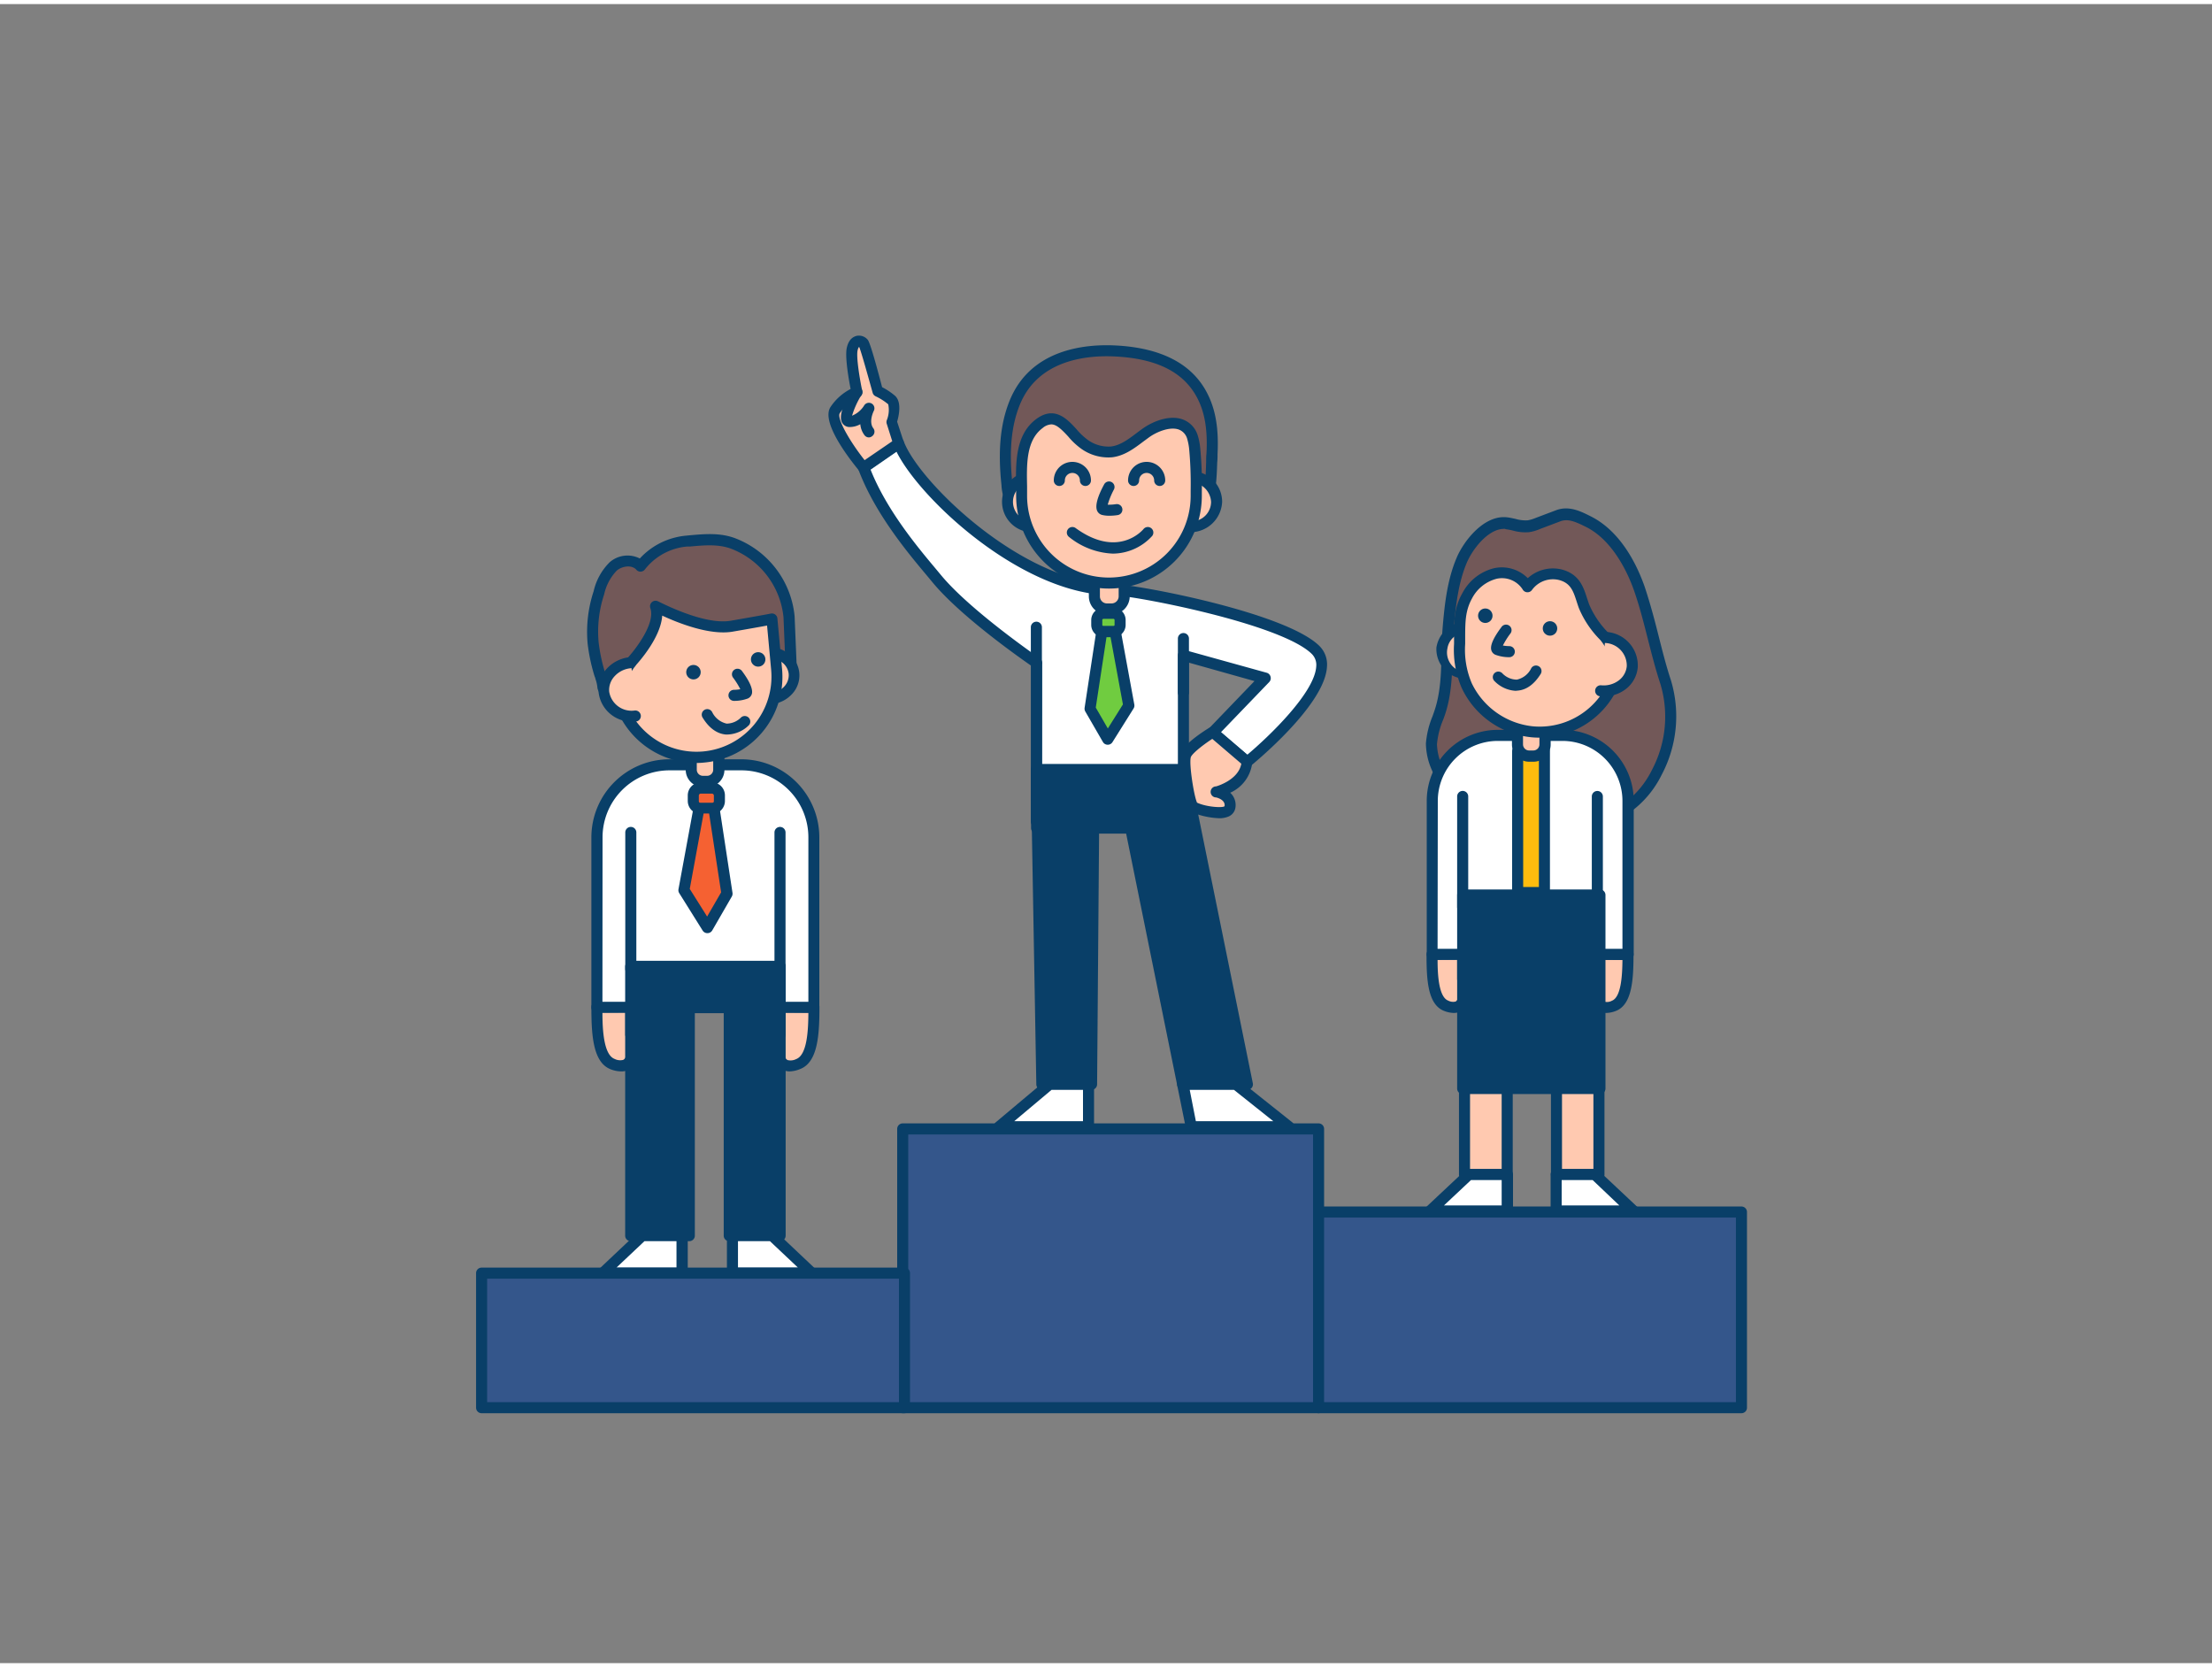 <svg xmlns="http://www.w3.org/2000/svg" viewBox="0 0 400 300" width="406" height="306" class="illustration styles_illustrationTablet__1DWOa"><rect x="0" y="0" width="400" height="300" fill="#808080" stroke="none"/><g id="_574_ranking_outline" data-name="#574_ranking_outline"><path d="M107.94,181.41h6.13v5a4,4,0,0,1,.49,3.13c-.49,1.69-1.12,3.23-3.79,2.2S107.94,185.77,107.94,181.41Z" fill="#ffc9b0"></path><path d="M112.28,193a5.35,5.35,0,0,1-1.87-.39c-3.2-1.24-3.47-6.23-3.47-11.24a1,1,0,0,1,1-1h6.13a1,1,0,0,1,1,1v4.7a4.94,4.94,0,0,1,.45,3.68,4.36,4.36,0,0,1-1.94,3A2.79,2.79,0,0,1,112.28,193Zm-3.34-10.63c0,3.08.22,7.61,2.19,8.37a2.25,2.25,0,0,0,1.56.18c.44-.21.7-1,.91-1.73a3,3,0,0,0-.36-2.28,1.06,1.06,0,0,1-.17-.57v-4Z" fill="#093f68"></path><path d="M147.18,181.41h-6.13v5a4,4,0,0,0-.5,3.13c.5,1.69,1.13,3.23,3.79,2.2S147.18,185.77,147.18,181.41Z" fill="#ffc9b0"></path><path d="M142.84,193a2.86,2.86,0,0,1-1.31-.29,4.36,4.36,0,0,1-1.94-3,4.93,4.93,0,0,1,.46-3.68v-4.7a1,1,0,0,1,1-1h6.13a1,1,0,0,1,1,1c0,5-.27,10-3.48,11.24A5.35,5.35,0,0,1,142.84,193Zm-.79-10.63v4a1,1,0,0,1-.18.57,3,3,0,0,0-.36,2.28c.21.72.48,1.52.91,1.73a2.24,2.24,0,0,0,1.56-.18c2-.76,2.18-5.29,2.2-8.37Z" fill="#093f68"></path><path d="M121.05,137.56h13a13.11,13.11,0,0,1,13.11,13.11v30.74a0,0,0,0,1,0,0H107.94a0,0,0,0,1,0,0V150.67A13.11,13.11,0,0,1,121.05,137.56Z" fill="#fff"></path><path d="M147.18,182.41H107.94a1,1,0,0,1-1-1V150.67a14.13,14.13,0,0,1,14.11-14.11h13a14.13,14.13,0,0,1,14.11,14.11v30.74A1,1,0,0,1,147.18,182.41Zm-38.24-2h37.24V150.67a12.12,12.12,0,0,0-12.11-12.11h-13a12.12,12.12,0,0,0-12.11,12.11Z" fill="#093f68"></path><path d="M114.07,175.48a1,1,0,0,1-1-1V149.79a1,1,0,0,1,2,0v24.69A1,1,0,0,1,114.07,175.48Z" fill="#093f68"></path><path d="M141.05,175.38a1,1,0,0,1-1-1V149.79a1,1,0,0,1,2,0v24.59A1,1,0,0,1,141.05,175.38Z" fill="#093f68"></path><path d="M122.33,97.43a11.3,11.3,0,0,1,1.83-.32c2.84-.25,5.74-.6,8.45.43a15.85,15.85,0,0,1,10.08,13.25l.48,11.71-31.73,4.39c-.26-.67-2.39-2.75-2.42-3.44a9.75,9.75,0,0,0-.55-2.22,30.86,30.86,0,0,1-1.21-5.71,22.56,22.56,0,0,1,1-9,9.79,9.79,0,0,1,2.59-4.77c1.39-1.18,3.74-1.44,4.94,0A11.87,11.87,0,0,1,122.33,97.43Z" fill="#725858"></path><path d="M111.44,127.89a1,1,0,0,1-.93-.64,11,11,0,0,0-.88-1.13c-1-1.21-1.58-1.92-1.61-2.62a6.42,6.42,0,0,0-.35-1.48c0-.16-.11-.33-.16-.5a32.53,32.53,0,0,1-1.25-5.89,23.47,23.47,0,0,1,1.09-9.46,10.69,10.69,0,0,1,2.89-5.23,4.9,4.9,0,0,1,5.46-.69,12.9,12.9,0,0,1,6.38-3.79,12.36,12.36,0,0,1,2-.34l.5-.05c2.77-.25,5.63-.52,8.39.53a16.82,16.82,0,0,1,10.72,14.09s0,0,.49,11.77a1,1,0,0,1-.87,1l-31.72,4.39ZM110,123.32a11.86,11.86,0,0,0,1.16,1.52c.32.39.58.7.77,1l30.19-4.18c-.11-2.72-.43-10.65-.44-10.8h0a14.85,14.85,0,0,0-9.43-12.36c-2.34-.88-4.85-.65-7.5-.41l-.51,0a10.71,10.71,0,0,0-1.68.28h0a10.89,10.89,0,0,0-5.95,3.87,1,1,0,0,1-.76.39,1,1,0,0,1-.79-.35c-.8-.92-2.56-.67-3.53.16a9,9,0,0,0-2.28,4.3,21.31,21.31,0,0,0-1,8.65,30.23,30.23,0,0,0,1.18,5.54l.14.46A7.52,7.52,0,0,1,110,123.32Zm0,0Zm12.33-25.85h0Z" fill="#093f68"></path><path d="M125,135.61h5a0,0,0,0,1,0,0v2.86a2.11,2.11,0,0,1-2.11,2.11h-.75a2.11,2.11,0,0,1-2.11-2.11v-2.86A0,0,0,0,1,125,135.61Z" fill="#ffc9b0"></path><path d="M127.86,141.58h-.75a3.11,3.11,0,0,1-3.11-3.11v-2.86a1,1,0,0,1,1-1h5a1,1,0,0,1,1,1v2.86A3.11,3.11,0,0,1,127.86,141.58Zm-1.86-5v1.86a1.11,1.11,0,0,0,1.11,1.11h.75a1.11,1.11,0,0,0,1.11-1.11v-1.86Z" fill="#093f68"></path><ellipse cx="139.11" cy="121.45" rx="4.55" ry="4.16" transform="translate(-10.58 13.3) rotate(-5.28)" fill="#ffc9b0"></ellipse><path d="M139,126.62a5.66,5.66,0,0,1-3.45-1.15,5,5,0,0,1-2-3.51,5.38,5.38,0,0,1,5-5.65,5.68,5.68,0,0,1,4,1.12,4.92,4.92,0,0,1,.68,7.33,5.7,5.7,0,0,1-3.74,1.83A5.25,5.25,0,0,1,139,126.62Zm.17-8.33h-.37a3.37,3.37,0,0,0-3.24,3.48,3,3,0,0,0,1.2,2.1,3.84,3.84,0,0,0,5.06-.47,3,3,0,0,0,.8-2.28h0a3,3,0,0,0-1.21-2.1A3.69,3.69,0,0,0,139.19,118.29Z" fill="#093f68"></path><path d="M127.28,136.16h0A14.56,14.56,0,0,1,111.44,123l2.63-3.92s5.87-6.25,4.48-10.19c0,0,8.43,4.54,13.77,3.61,6.91-1.19,7.29-1.3,7.29-1.3l.84,9.12A14.57,14.57,0,0,1,127.28,136.16Z" fill="#ffc9b0"></path><path d="M125.92,137.23a15.59,15.59,0,0,1-15.48-14.14,1,1,0,0,1,.17-.65l2.63-3.92.1-.12c1.52-1.62,5.24-6.42,4.26-9.18a1,1,0,0,1,.3-1.09A1,1,0,0,1,119,108c.08,0,8.19,4.36,13.13,3.51,6.38-1.11,7.15-1.28,7.22-1.29a1,1,0,0,1,.82.16,1,1,0,0,1,.41.72l.84,9.12a15.55,15.55,0,0,1-14.06,16.93h0A14.41,14.41,0,0,1,125.92,137.23Zm-13.45-14a13.57,13.57,0,0,0,14.72,11.91h0a13.58,13.58,0,0,0,12.26-14.76l-.74-8c-1.24.23-3.39.61-6.22,1.1-4.17.72-9.93-1.59-12.74-2.9-.25,3.93-4.17,8.33-4.9,9.12Z" fill="#093f68"></path><rect x="114.05" y="174.05" width="10.6" height="48.65" fill="#093f68"></rect><path d="M124.65,223.7h-10.6a1,1,0,0,1-1-1V174.05a1,1,0,0,1,1-1h10.6a1,1,0,0,1,1,1V222.7A1,1,0,0,1,124.65,223.7Zm-9.6-2h8.6V175.05h-8.6Z" fill="#093f68"></path><rect x="131.87" y="174.05" width="9.19" height="48.65" fill="#093f68"></rect><path d="M141.07,223.7h-9.2a1,1,0,0,1-1-1V174.05a1,1,0,0,1,1-1h9.2a1,1,0,0,1,1,1V222.7A1,1,0,0,1,141.07,223.7Zm-8.2-2h7.2V175.05h-7.2Z" fill="#093f68"></path><rect x="114.56" y="173.96" width="26.5" height="7.51" fill="#093f68"></rect><path d="M141.07,182.47H114.56a1,1,0,0,1-1-1V174a1,1,0,0,1,1-1h26.51a1,1,0,0,1,1,1v7.51A1,1,0,0,1,141.07,182.47Zm-25.51-2h24.51V175H115.56Z" fill="#093f68"></path><polygon points="123.33 222.7 123.33 229.48 108.95 229.48 116.14 222.7 123.33 222.7" fill="#fff"></polygon><path d="M123.33,230.48H109a1,1,0,0,1-.69-1.73l7.18-6.78a1,1,0,0,1,.69-.27h7.19a1,1,0,0,1,1,1v6.78A1,1,0,0,1,123.33,230.48Zm-11.86-2h10.86V223.7h-5.79Z" fill="#093f68"></path><polygon points="132.45 222.7 132.45 229.48 146.82 229.48 139.63 222.7 132.45 222.7" fill="#fff"></polygon><path d="M146.82,230.48H132.45a1,1,0,0,1-1-1V222.7a1,1,0,0,1,1-1h7.18a1,1,0,0,1,.69.27l7.18,6.78a1,1,0,0,1-.68,1.73Zm-13.37-2H144.3l-5.07-4.78h-5.78Z" fill="#093f68"></path><rect x="125.4" y="141.77" width="4.69" height="3.69" rx="1.36" fill="#f56132"></rect><path d="M128.73,146.46h-2a2.37,2.37,0,0,1-2.36-2.37v-1a2.36,2.36,0,0,1,2.36-2.36h2a2.36,2.36,0,0,1,2.36,2.36v1A2.37,2.37,0,0,1,128.73,146.46Zm-2-3.69a.36.36,0,0,0-.36.36v1a.37.37,0,0,0,.36.37h2a.37.37,0,0,0,.36-.37v-1a.36.36,0,0,0-.36-.36Z" fill="#093f68"></path><polygon points="126.4 145.46 123.67 160.27 127.91 167.03 131.44 160.9 129.09 145.46 126.4 145.46" fill="#f56132"></polygon><path d="M127.91,168a1,1,0,0,1-.85-.47l-4.23-6.76a1,1,0,0,1-.14-.71l2.73-14.82a1,1,0,0,1,1-.81h2.69a1,1,0,0,1,1,.85l2.35,15.44a1.06,1.06,0,0,1-.12.65l-3.54,6.13a1,1,0,0,1-.84.5Zm-3.18-8,3.14,5,2.53-4.38-2.17-14.25h-1Z" fill="#093f68"></path><circle cx="125.4" cy="120.81" r="1.31" fill="#093f68"></circle><circle cx="137.1" cy="118.5" r="1.31" fill="#093f68"></circle><path d="M132.78,126h-.05a1,1,0,0,1,0-2h0a6.41,6.41,0,0,0,1.14-.11,13.63,13.63,0,0,0-1.31-2.1,1,1,0,0,1,.2-1.4,1,1,0,0,1,1.4.19c1.42,1.9,2,3.29,1.81,4.12a1.34,1.34,0,0,1-.74.87A7.07,7.07,0,0,1,132.78,126Zm1.29-1.68h0Z" fill="#093f68"></path><path d="M131.62,132.08l-.4,0c-1.58-.15-3-1.17-4.13-3a1,1,0,1,1,1.69-1.06,3.84,3.84,0,0,0,2.62,2.09A3.68,3.68,0,0,0,134,129a1,1,0,0,1,1.45,1.37A5.73,5.73,0,0,1,131.62,132.08Z" fill="#093f68"></path><path d="M115,128.73a4.86,4.86,0,1,1-.89-9.65" fill="#ffc9b0"></path><path d="M114.42,129.75a6,6,0,0,1-6.17-5.27,5.57,5.57,0,0,1,1.48-4.31,6.5,6.5,0,0,1,4.25-2.08,1,1,0,0,1,.18,2,4.49,4.49,0,0,0-3,1.43,3.63,3.63,0,0,0-1,2.79,4.09,4.09,0,0,0,4.63,3.43,1,1,0,1,1,.18,2Q114.74,129.75,114.42,129.75Z" fill="#093f68"></path><path d="M280.92,92.85l.8-.31c1.95-.73,3.75.19,5.55,1.09,4.57,2.28,7.57,7.47,9.18,12.12,1.92,5.52,2.92,11.33,4.75,16.87A21.46,21.46,0,0,1,299.6,139a17.45,17.45,0,0,1-5.54,6.53c-2.75,1.85-5.18,1.88-8.29,1.68-2.76-.18-5.63.79-8.47.74-5.88-.11-11.66-2.25-15.5-6.83a11,11,0,0,1-2.95-7.27,20.11,20.11,0,0,1,1.49-5.64c1.7-5,1.11-10.33,1.56-15.53.35-4.06.82-8.28,2.44-12.07,1.21-2.85,4.54-7.1,8.1-6.67,1.32.15,2.62.7,3.95.53a7.41,7.41,0,0,0,1.65-.48Z" fill="#725858"></path><path d="M277.51,148.9h-.23c-6.68-.12-12.45-2.67-16.25-7.19a12.17,12.17,0,0,1-3.18-8,16.2,16.2,0,0,1,1.19-4.91c.12-.34.24-.67.35-1,1.12-3.31,1.2-6.73,1.29-10.34,0-1.62.08-3.3.22-5,.35-4.1.84-8.44,2.52-12.37,1.31-3.08,5-7.79,9.14-7.28.52.06,1,.18,1.49.28a6.47,6.47,0,0,0,2.21.26,6.76,6.76,0,0,0,1.43-.43l3.68-1.39c2.33-.88,4.42.16,6.27,1.09,5.62,2.8,8.52,9.17,9.76,12.72,1,3,1.8,6,2.55,9,.66,2.61,1.34,5.32,2.2,7.91a22.58,22.58,0,0,1-1.66,17.1,18.33,18.33,0,0,1-5.87,6.9c-3.06,2.05-5.73,2.06-8.91,1.85a20.29,20.29,0,0,0-4.24.34A25.67,25.67,0,0,1,277.51,148.9Zm-5.57-54c-2.78,0-5.6,3.55-6.69,6.1-1.55,3.65-2,7.81-2.36,11.76-.13,1.59-.17,3.23-.21,4.82-.09,3.61-.17,7.34-1.39,10.94-.12.35-.24.69-.37,1a14.87,14.87,0,0,0-1.07,4.31,10.19,10.19,0,0,0,2.71,6.59c3.42,4.07,8.66,6.37,14.75,6.48a22.68,22.68,0,0,0,3.86-.37,22.09,22.09,0,0,1,4.67-.37c2.89.19,5.13.19,7.66-1.51a16.41,16.41,0,0,0,5.22-6.16,20.56,20.56,0,0,0,1.53-15.56c-.88-2.65-1.57-5.39-2.24-8-.74-2.92-1.5-5.94-2.5-8.81-.91-2.63-3.59-9-8.68-11.56-1.78-.88-3.25-1.61-4.75-1l-.8.3h0l-2.88,1.09a7.59,7.59,0,0,1-1.89.54,8.19,8.19,0,0,1-2.9-.28,10.82,10.82,0,0,0-1.29-.25A2.36,2.36,0,0,0,271.94,94.86Zm9-2h0Z" fill="#093f68"></path><path d="M259,171.83h5.54v4.49a3.65,3.65,0,0,1,.45,2.83c-.45,1.52-1,2.91-3.43,2S259,175.77,259,171.83Z" fill="#ffc9b0"></path><path d="M262.88,182.43a5,5,0,0,1-1.72-.36c-3-1.14-3.2-5.68-3.2-10.24a1,1,0,0,1,1-1h5.54a1,1,0,0,1,1,1v4.22a4.63,4.63,0,0,1,.41,3.38,4,4,0,0,1-1.81,2.73A2.73,2.73,0,0,1,262.88,182.43Zm-2.92-9.6c0,2.75.22,6.72,1.92,7.37a1.89,1.89,0,0,0,1.33.17c.34-.17.58-.82.78-1.51a2.56,2.56,0,0,0-.32-2,1.06,1.06,0,0,1-.17-.57v-3.49Z" fill="#093f68"></path><path d="M294.39,171.83h-5.54v4.49a3.62,3.62,0,0,0-.44,2.83c.44,1.52,1,2.91,3.42,2S294.39,175.77,294.39,171.83Z" fill="#ffc9b0"></path><path d="M290.47,182.43a2.73,2.73,0,0,1-1.22-.27,4,4,0,0,1-1.8-2.73,4.59,4.59,0,0,1,.4-3.38v-4.22a1,1,0,0,1,1-1h5.54a1,1,0,0,1,1,1c0,4.56-.25,9.1-3.2,10.24A5,5,0,0,1,290.47,182.43Zm-.62-9.6v3.49a1,1,0,0,1-.17.57,2.53,2.53,0,0,0-.31,2c.2.69.43,1.34.77,1.51a1.89,1.89,0,0,0,1.33-.17c1.7-.65,1.89-4.62,1.92-7.37Z" fill="#093f68"></path><path d="M270.8,132.24h11.75a11.84,11.84,0,0,1,11.84,11.84v27.75a0,0,0,0,1,0,0H259a0,0,0,0,1,0,0V144.08A11.84,11.84,0,0,1,270.8,132.24Z" fill="#fff"></path><path d="M294.39,172.83H259a1,1,0,0,1-1-1V144.08a12.85,12.85,0,0,1,12.84-12.84h11.75a12.85,12.85,0,0,1,12.84,12.84v27.75A1,1,0,0,1,294.39,172.83Zm-34.43-2h33.43V144.08a10.86,10.86,0,0,0-10.84-10.84H270.8A10.86,10.86,0,0,0,260,144.08Z" fill="#093f68"></path><rect x="274.44" y="135.08" width="4.84" height="25.58" fill="#ffbc0e"></rect><path d="M279.28,161.66h-4.84a1,1,0,0,1-1-1V135.08a1,1,0,0,1,1-1h4.84a1,1,0,0,1,1,1v25.58A1,1,0,0,1,279.28,161.66Zm-3.84-2h2.84V136.08h-2.84Z" fill="#093f68"></path><path d="M264.5,164.28a1,1,0,0,1-1-1v-20a1,1,0,1,1,2,0v20A1,1,0,0,1,264.5,164.28Z" fill="#093f68"></path><path d="M288.85,164.19a1,1,0,0,1-1-1v-19.9a1,1,0,1,1,2,0v19.9A1,1,0,0,1,288.85,164.19Z" fill="#093f68"></path><rect x="264.83" y="161.26" width="7.71" height="50.4" fill="#ffc9b0"></rect><path d="M272.55,212.65h-7.72a1,1,0,0,1-1-1V161.26a1,1,0,0,1,1-1h7.72a1,1,0,0,1,1,1v50.39A1,1,0,0,1,272.55,212.65Zm-6.72-2h5.72V162.26h-5.72Z" fill="#093f68"></path><rect x="281.46" y="161.26" width="7.69" height="50.4" fill="#ffc9b0"></rect><path d="M289.14,212.65h-7.68a1,1,0,0,1-1-1V161.26a1,1,0,0,1,1-1h7.68a1,1,0,0,1,1,1v50.39A1,1,0,0,1,289.14,212.65Zm-6.68-2h5.68V162.26h-5.68Z" fill="#093f68"></path><rect x="264.5" y="161.07" width="24.82" height="35.03" fill="#093f68"></rect><path d="M289.32,197.1H264.5a1,1,0,0,1-1-1v-35a1,1,0,0,1,1-1h24.82a1,1,0,0,1,1,1v35A1,1,0,0,1,289.32,197.1Zm-23.82-2h22.82v-33H265.5Z" fill="#093f68"></path><polygon points="272.55 211.65 272.55 218.23 258.6 218.23 265.57 211.65 272.55 211.65" fill="#fff"></polygon><path d="M272.55,219.23H258.6a1,1,0,0,1-.68-1.73l7-6.57a1,1,0,0,1,.68-.28h7a1,1,0,0,1,1,1v6.58A1,1,0,0,1,272.55,219.23Zm-11.43-2h10.43v-4.58H266Z" fill="#093f68"></path><polygon points="281.4 211.65 281.4 218.23 295.34 218.23 288.37 211.65 281.4 211.65" fill="#fff"></polygon><path d="M295.34,219.23H281.4a1,1,0,0,1-1-1v-6.58a1,1,0,0,1,1-1h7a1,1,0,0,1,.68.28l7,6.57a1,1,0,0,1-.69,1.73Zm-12.94-2h10.42L288,212.65H282.4Z" fill="#093f68"></path><path d="M276.52,131h.75a2.11,2.11,0,0,1,2.11,2.11V136a0,0,0,0,1,0,0h-5a0,0,0,0,1,0,0v-2.86A2.11,2.11,0,0,1,276.52,131Z" transform="translate(553.8 267.05) rotate(-180)" fill="#ffc9b0"></path><path d="M277.27,137h-.75a3.11,3.11,0,0,1-3.11-3.11V131a1,1,0,0,1,1-1h5a1,1,0,0,1,1,1v2.86A3.11,3.11,0,0,1,277.27,137Zm-1.86-5v1.86a1.11,1.11,0,0,0,1.11,1.11h.75a1.11,1.11,0,0,0,1.11-1.11V132Z" fill="#093f68"></path><ellipse cx="265.28" cy="116.88" rx="4.16" ry="4.55" transform="translate(124.5 370.29) rotate(-84.72)" fill="#ffc9b0"></ellipse><path d="M265.35,122a5.15,5.15,0,0,1-.55,0,5.37,5.37,0,0,1-5.05-5.65h0a5.56,5.56,0,0,1,11.05,1A5.33,5.33,0,0,1,265.35,122Zm-3.61-5.49a3.57,3.57,0,1,0,3.83-2.82,3.38,3.38,0,0,0-3.83,2.82Z" fill="#093f68"></path><path d="M277.1,131.59a14.56,14.56,0,0,0,15.84-13.16l-2.63-3.92a17.87,17.87,0,0,1-3.83-5.58c-.9-2.48-1.18-4.87-4.2-5.73a5.66,5.66,0,0,0-6,2.16,5.43,5.43,0,0,0-5.79-2.42,8,8,0,0,0-5.11,4c-1.62,2.91-1.3,5.58-1.39,8.69a16.14,16.14,0,0,0,1.3,7.58A14.71,14.71,0,0,0,277.1,131.59Z" fill="#ffc9b0"></path><path d="M278.45,132.65q-.72,0-1.44-.06h0a15.66,15.66,0,0,1-12.68-8.91,17.35,17.35,0,0,1-1.39-8c0-.53,0-1,0-1.55,0-2.55,0-5,1.5-7.6a8.85,8.85,0,0,1,5.77-4.53,6.62,6.62,0,0,1,6.06,1.81,6.76,6.76,0,0,1,6.26-1.54c3.07.88,3.8,3.1,4.49,5.26.12.36.24.73.38,1.1a16.53,16.53,0,0,0,3.62,5.24l.1.12,2.63,3.92a1,1,0,0,1,.17.65A15.59,15.59,0,0,1,278.45,132.65Zm-1.26-2.05a13.59,13.59,0,0,0,14.72-11.92l-2.38-3.55a17.84,17.84,0,0,1-4-5.86c-.15-.39-.27-.78-.4-1.17-.63-1.95-1.09-3.36-3.14-3.94a4.68,4.68,0,0,0-4.95,1.77,1,1,0,0,1-1.7-.09,4.45,4.45,0,0,0-4.71-1.92,7,7,0,0,0-4.44,3.55c-1.21,2.18-1.22,4.24-1.24,6.63,0,.52,0,1.05,0,1.6a15.43,15.43,0,0,0,1.2,7.13,13.85,13.85,0,0,0,11.05,7.77Z" fill="#093f68"></path><circle cx="280.29" cy="112.9" r="1.31" fill="#093f68"></circle><circle cx="268.59" cy="110.6" r="1.31" fill="#093f68"></circle><path d="M272.91,118.1a7.14,7.14,0,0,1-2.5-.44,1.28,1.28,0,0,1-.74-.86c-.22-.83.39-2.22,1.82-4.12a1,1,0,1,1,1.59,1.2,14.15,14.15,0,0,0-1.31,2.11,6.93,6.93,0,0,0,1.16.11h0a1,1,0,0,1,0,2Z" fill="#093f68"></path><path d="M274.07,124.18a5.78,5.78,0,0,1-3.8-1.74,1,1,0,1,1,1.45-1.37,3.68,3.68,0,0,0,2.57,1.09,3.79,3.79,0,0,0,2.62-2.09,1,1,0,1,1,1.69,1.07c-1.16,1.85-2.55,2.86-4.13,3Z" fill="#093f68"></path><path d="M289.42,124.15a4.86,4.86,0,1,0,.89-9.64" fill="#ffc9b0"></path><path d="M290,125.18c-.21,0-.43,0-.64,0a1,1,0,1,1,.19-2,4.54,4.54,0,0,0,3.16-.87,3.63,3.63,0,0,0,1.46-2.56,4.08,4.08,0,0,0-3.92-4.22,1,1,0,0,1,.19-2,6.08,6.08,0,0,1,5.72,6.4,5.57,5.57,0,0,1-2.25,4A6.41,6.41,0,0,1,290,125.18Z" fill="#093f68"></path><rect x="163.24" y="203.4" width="75.2" height="50.41" fill="#34568b"></rect><path d="M238.44,254.81h-75.2a1,1,0,0,1-1-1V203.4a1,1,0,0,1,1-1h75.2a1,1,0,0,1,1,1v50.41A1,1,0,0,1,238.44,254.81Zm-74.2-2h73.2V204.4h-73.2Z" fill="#093f68"></path><rect x="238.44" y="218.43" width="76.47" height="35.38" fill="#34568b"></rect><path d="M314.91,254.81H238.44a1,1,0,0,1-1-1V218.43a1,1,0,0,1,1-1h76.47a1,1,0,0,1,1,1v35.38A1,1,0,0,1,314.91,254.81Zm-75.47-2h74.47V219.43H239.44Z" fill="#093f68"></path><rect x="87.09" y="229.48" width="76.47" height="24.33" fill="#34568b"></rect><path d="M163.56,254.81H87.09a1,1,0,0,1-1-1V229.48a1,1,0,0,1,1-1h76.47a1,1,0,0,1,1,1v24.33A1,1,0,0,1,163.56,254.81Zm-75.47-2h74.47V230.48H88.09Z" fill="#093f68"></path><path d="M162.48,79.4c2.79,7.48,22,26.46,38.68,26.46,3.82,0,30.82,5.08,36.71,10.91,5.66,5.6-12.37,20.22-12.37,20.22l-6.21-5.31,9.45-9.81L214,117.77v30.06H187.41V119.07s-12.54-8.56-18-15.17c-3.41-4.11-10-11.61-13.23-20.12Z" fill="#fff"></path><path d="M214,148.83H187.41a1,1,0,0,1-1-1V119.6c-2.3-1.6-12.8-9-17.8-15.06l-.92-1.11c-3.56-4.24-9.51-11.35-12.48-19.31a1,1,0,0,1,.37-1.17l6.34-4.37a.94.94,0,0,1,.86-.13,1,1,0,0,1,.64.6c2.79,7.49,21.79,25.81,37.74,25.81,3.92,0,31.22,5.07,37.42,11.2a4.69,4.69,0,0,1,1.38,3.73c-.34,7-13.28,17.53-13.83,18a1,1,0,0,1-1.28,0l-6.21-5.3a1,1,0,0,1-.35-.72,1,1,0,0,1,.28-.74l8.28-8.61L215,119.09v28.74A1,1,0,0,1,214,148.83Zm-25.54-2H213V117.77a1,1,0,0,1,.39-.79,1,1,0,0,1,.88-.17l14.78,4.1a1,1,0,0,1,.7.69,1,1,0,0,1-.24,1l-8.71,9.05,4.76,4.08c3.92-3.3,12.22-11.24,12.46-16a2.78,2.78,0,0,0-.8-2.21c-5.59-5.53-32.44-10.62-36-10.62-16.27,0-34.83-17.34-39.1-25.95l-4.69,3.24c2.93,7.35,8.49,14,11.85,18l.93,1.12c5.34,6.43,17.7,14.9,17.82,15a1,1,0,0,1,.44.82Z" fill="#093f68"></path><path d="M201.67,62.77c-7.46-.38-15.17,1.84-18.2,9.43-1.85,4.63-1.91,9.78-1.37,14.74a7.67,7.67,0,0,0,.9,3.3c1.05,1.67,2.54,1.89,4.25,1.53a32.92,32.92,0,0,1,6.81-.25h15.15c2.33,0,7.27,1.53,8.63-.88S219,84,219.17,81.35A20.46,20.46,0,0,0,217.51,71C214.46,64.94,208,63.09,201.67,62.77Z" fill="#725858"></path><path d="M214.5,93a24.39,24.39,0,0,1-3.23-.28,19,19,0,0,0-2.06-.2H194.06l-1.69,0a22.11,22.11,0,0,0-4.91.24c-2.42.52-4.15-.13-5.31-2A8.7,8.7,0,0,1,181.1,87c-.67-6.24-.21-11.08,1.44-15.21,3.76-9.4,13.63-10.34,19.18-10.06,8.36.42,14,3.39,16.68,8.83,1.45,2.9,2,6.34,1.77,10.81,0,.46,0,1-.06,1.53-.09,2.7-.2,6.06-1.4,8.19C217.87,92.61,216.25,93,214.5,93Zm-23.8-2.53c.58,0,1.15,0,1.72,0l1.64,0h15.15a19.9,19.9,0,0,1,2.32.22c2,.26,4.75.62,5.44-.59,1-1.71,1.06-4.93,1.14-7.28,0-.56,0-1.1.06-1.57.22-4.11-.27-7.23-1.56-9.81-2.4-4.81-7.3-7.34-15-7.72-5-.25-13.92.55-17.22,8.8-1.53,3.82-1.94,8.35-1.31,14.26a6.8,6.8,0,0,0,.75,2.87c.71,1.12,1.6,1.43,3.2,1.09A17.36,17.36,0,0,1,190.7,90.47Z" fill="#093f68"></path><path d="M200.14,104h.81a2.29,2.29,0,0,1,2.29,2.29v3.1a0,0,0,0,1,0,0h-5.39a0,0,0,0,1,0,0v-3.1A2.29,2.29,0,0,1,200.14,104Z" transform="translate(401.08 213.37) rotate(-180)" fill="#ffc9b0"></path><path d="M201,110.38h-.82a3.29,3.29,0,0,1-3.28-3.29V104a1,1,0,0,1,1-1h5.39a1,1,0,0,1,1,1v3.1A3.3,3.3,0,0,1,201,110.38Zm-2.1-5.39v2.1a1.28,1.28,0,0,0,1.28,1.29H201a1.29,1.29,0,0,0,1.29-1.29V105Z" fill="#093f68"></path><ellipse cx="215.05" cy="89.99" rx="4.93" ry="4.51" fill="#ffc9b0"></ellipse><path d="M215.05,95.5A5.52,5.52,0,1,1,221,90,5.74,5.74,0,0,1,215.05,95.5Zm0-9A3.53,3.53,0,1,0,219,90,3.74,3.74,0,0,0,215.05,86.48Z" fill="#093f68"></path><ellipse cx="186.31" cy="89.99" rx="4.93" ry="4.51" fill="#ffc9b0"></ellipse><path d="M186.31,95.5A5.52,5.52,0,1,1,192.24,90,5.74,5.74,0,0,1,186.31,95.5Zm0-9A3.53,3.53,0,1,0,190.24,90,3.75,3.75,0,0,0,186.31,86.48Z" fill="#093f68"></path><path d="M200.54,104.69a15.78,15.78,0,0,0,15.79-15.78,76.06,76.06,0,0,0-.26-8.26,10.19,10.19,0,0,0-.43-2.33c-1.35-3.87-5.9-2.55-8.41-.76C205.28,79,203.39,80.71,201,81a7.49,7.49,0,0,1-4.85-1.33c-2.73-1.77-4.49-6.63-8.24-3.8s-3.18,8.83-3.18,13A15.78,15.78,0,0,0,200.54,104.69Z" fill="#ffc9b0"></path><path d="M200.54,105.69a16.8,16.8,0,0,1-16.79-16.78c0-.53,0-1.09,0-1.66-.08-4.16-.19-9.33,3.59-12.18,3.38-2.54,5.67,0,7.35,1.83a11.45,11.45,0,0,0,2.05,1.93A6.38,6.38,0,0,0,200.9,80c1.67-.2,3.12-1.29,4.65-2.44.37-.28.73-.55,1.1-.81,1.77-1.26,4.68-2.46,7.06-1.7A4.46,4.46,0,0,1,216.59,78a11.21,11.21,0,0,1,.47,2.56,67.84,67.84,0,0,1,.27,7.5v.86A16.8,16.8,0,0,1,200.54,105.69ZM190.1,76a2.65,2.65,0,0,0-1.57.67c-3,2.23-2.88,6.64-2.8,10.54,0,.58,0,1.15,0,1.7a14.79,14.79,0,0,0,29.58,0V88a68.48,68.48,0,0,0-.25-7.28,10.23,10.23,0,0,0-.38-2.11,2.5,2.5,0,0,0-1.59-1.7c-1.57-.5-3.85.39-5.3,1.43l-1.06.78c-1.67,1.26-3.41,2.56-5.61,2.83a8.43,8.43,0,0,1-5.51-1.48,12.75,12.75,0,0,1-2.44-2.27C191.88,76.8,191,76,190.1,76Z" fill="#093f68"></path><path d="M200.62,92.52a5.34,5.34,0,0,1-1.32-.14,1.33,1.33,0,0,1-.9-.75c-.38-.85,0-2.45,1.26-4.77a1,1,0,0,1,1.34-.43,1,1,0,0,1,.43,1.35,14.25,14.25,0,0,0-1.12,2.74,8,8,0,0,0,1.48-.09,1,1,0,0,1,1.16.81,1,1,0,0,1-.81,1.16A9.81,9.81,0,0,1,200.62,92.52Zm-.36-1.61h0Z" fill="#093f68"></path><polygon points="213.88 195.34 225.5 195.34 213.95 138.5 202.33 138.5 213.88 195.34" fill="#093f68"></polygon><path d="M225.5,196.33H213.88a1,1,0,0,1-1-.8L201.35,138.7a1,1,0,0,1,.2-.83,1,1,0,0,1,.78-.37H214a1,1,0,0,1,1,.8l11.55,56.84a1,1,0,0,1-.2.83A1,1,0,0,1,225.5,196.33Zm-10.8-2h9.58L213.13,139.5h-9.58Z" fill="#093f68"></path><polygon points="188.38 195.34 197.41 195.34 197.85 138.5 187.41 138.5 188.38 195.34" fill="#093f68"></polygon><path d="M197.4,196.33h-9a1,1,0,0,1-1-1l-1-56.83a1,1,0,0,1,1-1h10.44a1,1,0,0,1,.71.3,1,1,0,0,1,.29.71l-.45,56.83A1,1,0,0,1,197.4,196.33Zm-8-2h7l.43-54.83h-8.41Z" fill="#093f68"></path><rect x="187.41" y="138.41" width="26.03" height="10.6" transform="translate(400.86 287.43) rotate(-180)" fill="#093f68"></rect><path d="M213.45,150h-26a1,1,0,0,1-1-1V138.41a1,1,0,0,1,1-1h26a1,1,0,0,1,1,1V149A1,1,0,0,1,213.45,150Zm-25-2h24v-8.61h-24Z" fill="#093f68"></path><polygon points="213.88 195.34 215.43 202.99 233.07 202.99 223.45 195.34 213.88 195.34" fill="#fff"></polygon><path d="M233.07,204H215.43a1,1,0,0,1-1-.8l-1.55-7.66a1,1,0,0,1,1-1.2h9.57a1,1,0,0,1,.62.22l9.63,7.66a1,1,0,0,1-.63,1.78Zm-16.82-2h14l-7.11-5.66h-8Z" fill="#093f68"></path><polygon points="196.84 195.34 196.84 202.99 180.66 202.99 189.79 195.34 196.84 195.34" fill="#fff"></polygon><path d="M196.84,204H180.66a1,1,0,0,1-.64-1.76l9.12-7.66a1,1,0,0,1,.65-.24h7.05a1,1,0,0,1,1,1V203A1,1,0,0,1,196.84,204Zm-13.43-2h12.43v-5.66h-5.69Z" fill="#093f68"></path><line x1="213.95" y1="124.48" x2="213.95" y2="114.73" fill="#ffc9b0"></line><path d="M214,125.48a1,1,0,0,1-1-1v-9.75a1,1,0,0,1,2,0v9.75A1,1,0,0,1,214,125.48Z" fill="#093f68"></path><line x1="187.41" y1="119.07" x2="187.41" y2="112.68" fill="#ffc9b0"></line><path d="M187.41,120.07a1,1,0,0,1-1-1v-6.39a1,1,0,0,1,2,0v6.39A1,1,0,0,1,187.41,120.07Z" fill="#093f68"></path><path d="M201.24,99.37a13.48,13.48,0,0,1-7.91-3,1,1,0,0,1-.22-1.4,1,1,0,0,1,1.4-.22c7.67,5.57,12.1.4,12.28.17a1,1,0,0,1,1.41-.13,1,1,0,0,1,.14,1.4A9.7,9.7,0,0,1,201.24,99.37Z" fill="#093f68"></path><path d="M209.71,87.14a1,1,0,0,1-1-1,1.36,1.36,0,0,0-2.72,0,1,1,0,0,1-2,0,3.36,3.36,0,0,1,6.72,0A1,1,0,0,1,209.71,87.14Z" fill="#093f68"></path><path d="M196.28,87.14a1,1,0,0,1-1-1,1.36,1.36,0,0,0-2.72,0,1,1,0,0,1-2,0,3.36,3.36,0,0,1,6.72,0A1,1,0,0,1,196.28,87.14Z" fill="#093f68"></path><path d="M219.29,131.68s-4.56,2.79-4.95,4.34.74,8.75,1.47,9.16,6.3,2.13,6.63,0-2.29-2.7-2.29-2.7,5.15-1.32,5.35-5.49Z" fill="#ffc9b0"></path><path d="M220.44,147.22a14.45,14.45,0,0,1-5.11-1.16c-1.48-.82-2.31-8.88-2-10.28.46-1.81,4.25-4.25,5.4-4.95a1,1,0,0,1,1.17.09l6.21,5.31a1,1,0,0,1,.35.81,6.78,6.78,0,0,1-4,5.57,3,3,0,0,1,.94,2.72,2.06,2.06,0,0,1-1.17,1.55A4.14,4.14,0,0,1,220.44,147.22Zm-4-2.83c1.65.8,4.69,1,5,.65.18-1.16-1.35-1.54-1.52-1.58a1,1,0,0,1,0-2s4-1.09,4.55-4.1l-5.25-4.49c-2,1.3-3.75,2.78-3.89,3.34C215,137.5,215.92,143.27,216.46,144.39Zm0,.1h0Z" fill="#093f68"></path><rect x="198.33" y="110.16" width="4.23" height="3.33" rx="1.23" transform="translate(400.88 223.64) rotate(-180)" fill="#70cc40"></rect><path d="M201.33,114.48h-1.77a2.23,2.23,0,0,1-2.23-2.22v-.87a2.23,2.23,0,0,1,2.23-2.23h1.77a2.22,2.22,0,0,1,2.22,2.23v.87A2.22,2.22,0,0,1,201.33,114.48Zm-1.77-3.32a.23.23,0,0,0-.23.23v.87a.22.22,0,0,0,.23.22h1.77a.22.22,0,0,0,.22-.22v-.87a.22.22,0,0,0-.22-.23Z" fill="#093f68"></path><polygon points="201.65 113.48 204.11 126.84 200.29 132.93 197.11 127.41 199.23 113.48 201.65 113.48" fill="#70cc40"></polygon><path d="M200.29,133.93h0a1,1,0,0,1-.85-.5l-3.19-5.52a1.06,1.06,0,0,1-.12-.65l2.12-13.93a1,1,0,0,1,1-.85h2.42a1,1,0,0,1,1,.82l2.45,13.36a1,1,0,0,1-.13.71l-3.82,6.09A1,1,0,0,1,200.29,133.93Zm-2.14-6.72,2.18,3.78,2.73-4.35-2.24-12.16h-.73Z" fill="#093f68"></path><path d="M162.48,79.4l-1.26-3.87s1-3,0-3.94A11.13,11.13,0,0,0,158.68,70s-2.11-8.17-2.53-8.66-1.62-.77-2,1.06.84,7.8.84,7.8A8.87,8.87,0,0,0,151,73.42c-1.48,2.32,5.14,10.36,5.14,10.36Z" fill="#ffc9b0"></path><path d="M156.15,84.78a1,1,0,0,1-.77-.37c-2.13-2.58-6.9-8.88-5.21-11.53a9.71,9.71,0,0,1,3.65-3.28c-.35-1.76-1.06-5.83-.69-7.46s1.25-2,1.75-2.14a2.07,2.07,0,0,1,2,.66c.15.18.56.65,2.63,8.61a11.78,11.78,0,0,1,2.36,1.58c1.21,1.13.68,3.57.36,4.67l1.17,3.57a1,1,0,0,1-.38,1.13l-6.33,4.38A1,1,0,0,1,156.15,84.78ZM155.37,62c-.07,0-.2.22-.29.62-.27,1.18.38,5.15.85,7.37a1,1,0,0,1-.63,1.15A7.9,7.9,0,0,0,151.85,74c-.53.84,1.57,4.76,4.5,8.47l5-3.42-1-3.16a1,1,0,0,1,0-.62,4.93,4.93,0,0,0,.27-2.9,10.49,10.49,0,0,0-2.26-1.44,1,1,0,0,1-.56-.66C156.81,66.72,155.72,62.82,155.37,62Z" fill="#093f68"></path><path d="M155,70.17s-3.24,5.36-1.27,5.36,3.45-2.39,3.45-2.39-1.33,2.47,0,4.22" fill="#ffc9b0"></path><path d="M157.13,78.36a1,1,0,0,1-.79-.39,3.8,3.8,0,0,1-.77-2,4,4,0,0,1-1.89.51,1.54,1.54,0,0,1-1.4-.78c-.75-1.32.58-4,1.82-6.1a1,1,0,0,1,1.37-.33,1,1,0,0,1,.34,1.37,15.38,15.38,0,0,0-1.73,3.79,4.62,4.62,0,0,0,2.2-1.87,1,1,0,0,1,1.73,1s-1,1.94-.08,3.15a1,1,0,0,1-.19,1.4A1,1,0,0,1,157.13,78.36Zm-3.08-3.51h0Z" fill="#093f68"></path></g></svg>